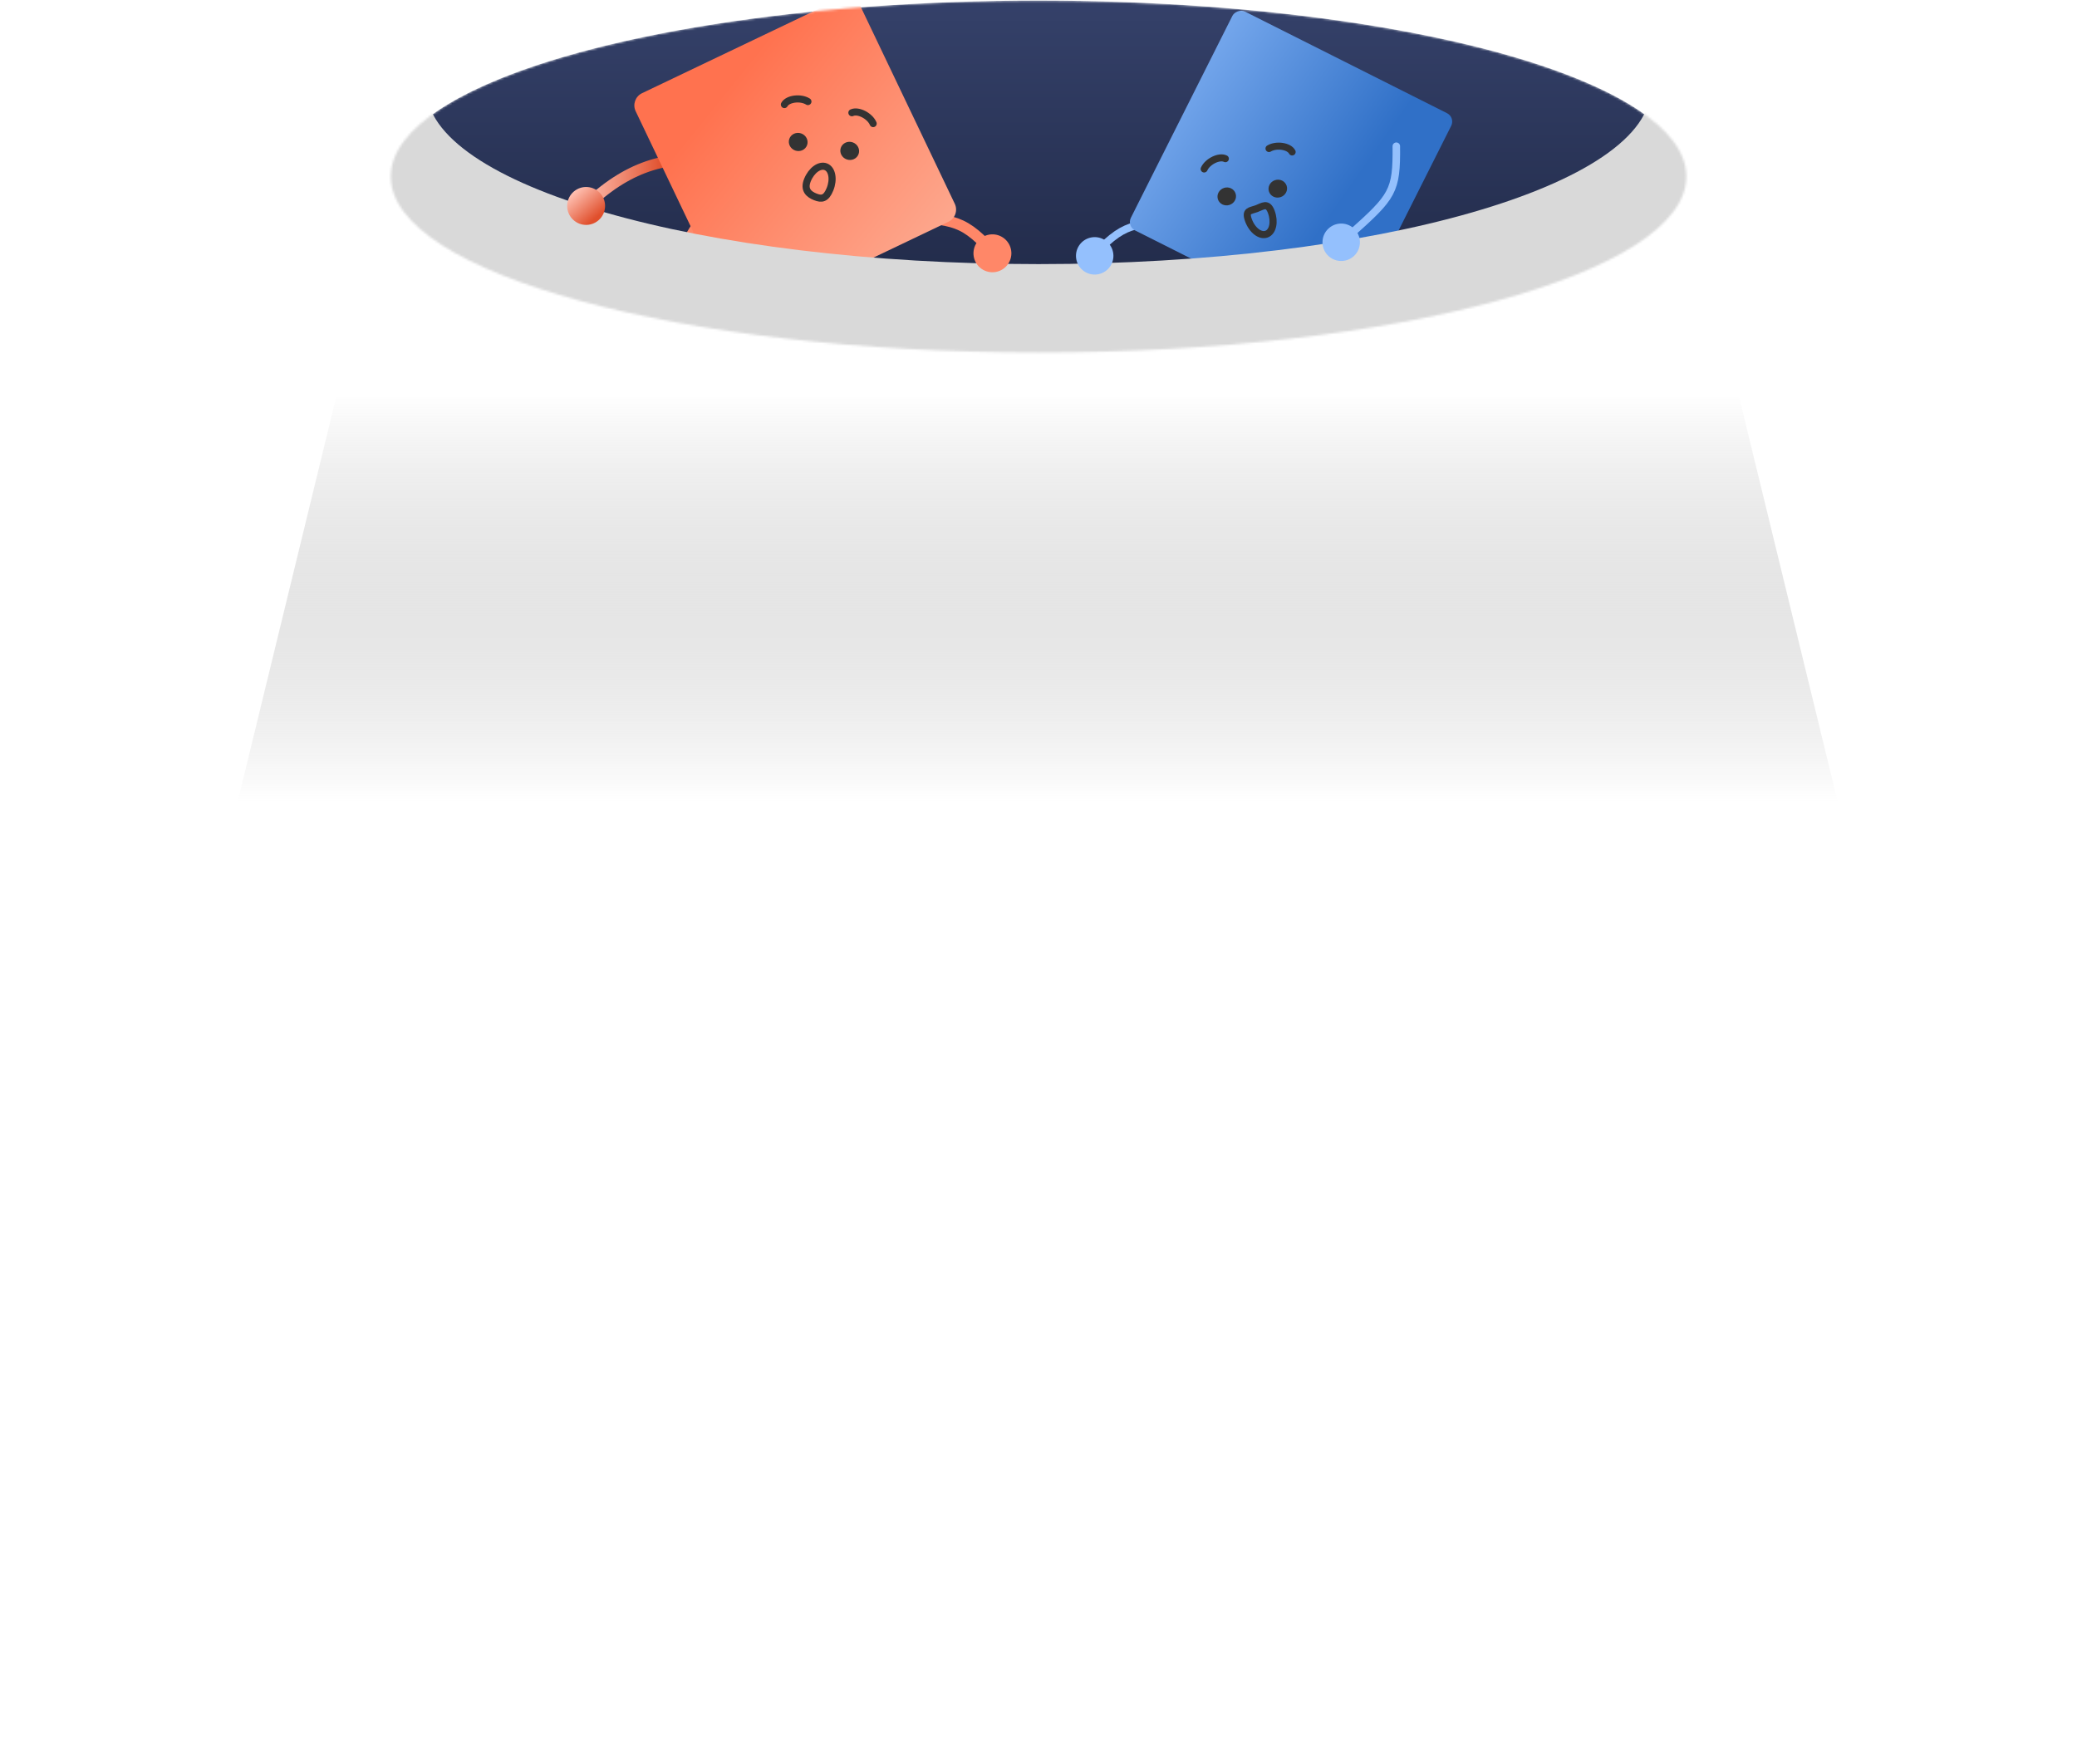 <svg viewBox="0 0 916 778" fill="none" xmlns="http://www.w3.org/2000/svg">
<g style="mix-blend-mode:overlay" filter="url(#filter0_f_1470_1429)">
<path d="M2 775.61L172.16 77L743.103 77L913.263 775.61L2 775.61Z" fill="url(#paint0_linear_1470_1429)"/>
</g>
<mask id="mask0_1470_1429" style="mask-type:alpha" maskUnits="userSpaceOnUse" x="172" y="0" width="572" height="156">
<ellipse cx="458.025" cy="77.84" rx="285.676" ry="77.599" fill="#D9D9D9"/>
</mask>
<g mask="url(#mask0_1470_1429)">
<ellipse cx="458.025" cy="77.84" rx="285.676" ry="77.599" fill="url(#paint1_linear_1470_1429)"/>
<path d="M308.684 98.013C308.684 98.013 301.085 107.899 298.034 119.71C295.168 130.806 296.857 143.811 296.293 145.566C295.13 149.19 281.405 154.668 281.405 154.668" stroke="#FF8768" stroke-width="4.777" stroke-linecap="round" stroke-linejoin="round"/>
<path d="M399.202 94.702C420.773 98.178 424.097 94.984 440.6 114.305" stroke="#FF8768" stroke-width="4.777" stroke-linecap="round" stroke-linejoin="round"/>
<path d="M319.329 71.205C299.331 68.395 281.813 70.64 262.871 86.928" stroke="url(#paint2_linear_1470_1429)" stroke-width="4.777" stroke-linecap="round" stroke-linejoin="round"/>
<rect x="277.771" y="43.662" width="109.404" height="109.404" rx="5.972" transform="rotate(-25.53 277.771 43.662)" fill="url(#paint3_linear_1470_1429)"/>
<path d="M355.032 121.348C355.032 121.348 355.183 142.687 350.908 151.549C346.633 160.41 335.566 170.048 335.37 171.571C334.966 174.715 344.934 185.053 344.934 185.053" stroke="#FE9C82" stroke-width="4.777" stroke-linecap="round" stroke-linejoin="round"/>
<ellipse cx="374.741" cy="66.536" rx="4.158" ry="3.99" transform="rotate(19.154 374.741 66.536)" fill="#333333"/>
<ellipse cx="352.023" cy="62.605" rx="4.158" ry="3.99" transform="rotate(19.154 352.023 62.605)" fill="#333333"/>
<path d="M345.938 46.104C347.346 43.49 353.087 42.756 356.305 44.779" stroke="#333333" stroke-width="3.134" stroke-linecap="round" stroke-linejoin="round"/>
<path d="M375.702 49.709C378.44 48.417 383.634 51.068 385.082 54.496" stroke="#333333" stroke-width="3.134" stroke-linecap="round" stroke-linejoin="round"/>
<path d="M610.272 104.821C610.272 104.821 617.578 114.734 620.355 126.456C622.964 137.47 621.036 150.277 621.558 152.021C622.634 155.622 636.077 161.305 636.077 161.305" stroke="#94C0FD" stroke-width="3.315" stroke-linecap="round"/>
<path d="M521.104 96.806C499.736 99.808 496.517 96.588 479.838 115.336" stroke="#94C0FD" stroke-width="3.315" stroke-linecap="round"/>
<rect width="108.045" height="108.045" rx="4.144" transform="matrix(-0.893 -0.449 -0.449 0.893 641.871 51.773)" fill="url(#paint4_linear_1470_1429)"/>
<path d="M615.805 64.477C615.992 84.421 614.25 86.587 595.87 103.045" stroke="#94C0FD" stroke-width="3.315" stroke-linecap="round"/>
<path d="M564.045 126.937C564.045 126.937 563.47 148.004 567.515 156.838C571.559 165.673 582.294 175.411 582.456 176.918C582.792 180.03 572.744 190.039 572.744 190.039" stroke="#94C0FD" stroke-width="3.315" stroke-linecap="round"/>
<ellipse cx="4.106" cy="3.94" rx="4.106" ry="3.94" transform="matrix(-0.951 0.309 0.309 0.951 543.713 81.597)" fill="#333333"/>
<ellipse cx="4.106" cy="3.94" rx="4.106" ry="3.94" transform="matrix(-0.951 0.309 0.309 0.951 566.221 78.169)" fill="#333333"/>
<path d="M569.866 67.013C568.527 64.404 562.873 63.566 559.656 65.498" stroke="#333333" stroke-width="3.095" stroke-linecap="round" stroke-linejoin="round"/>
<path d="M540.412 69.979C537.733 68.649 532.552 71.163 531.054 74.519" stroke="#333333" stroke-width="3.095" stroke-linecap="round" stroke-linejoin="round"/>
<path d="M550.607 97.137C548.988 92.74 551.334 93.058 554.114 92.035C556.894 91.013 559.056 89.035 560.674 93.433C562.292 97.831 561.35 102.226 558.57 103.248C555.79 104.271 552.225 101.535 550.607 97.137Z" stroke="#333333" stroke-width="3.135"/>
<path fill-rule="evenodd" clip-rule="evenodd" d="M458.02 183.761C780.164 183.761 1041.31 112.824 1041.31 25.318C1041.31 -62.188 780.164 -133.125 458.02 -133.125C135.875 -133.125 -125.275 -62.188 -125.275 25.318C-125.275 112.824 135.875 183.761 458.02 183.761ZM458.024 116.462C607.172 116.462 728.081 81.72 728.081 38.863C728.081 -3.994 607.172 -38.736 458.024 -38.736C308.875 -38.736 187.967 -3.994 187.967 38.863C187.967 81.72 308.875 116.462 458.024 116.462Z" fill="#D9D9D9"/>
<path d="M430.591 116.127C428.144 112.211 429.335 107.053 433.251 104.607C437.166 102.16 442.324 103.351 444.771 107.266C447.218 111.182 446.027 116.34 442.111 118.786C438.196 121.233 433.038 120.043 430.591 116.127Z" fill="#FF8768"/>
<path d="M253.044 84.475C256.545 81.464 261.824 81.862 264.834 85.362C267.845 88.863 267.447 94.142 263.946 97.152C260.445 100.163 255.167 99.765 252.156 96.264C249.146 92.764 249.543 87.485 253.044 84.475Z" fill="url(#paint5_linear_1470_1429)"/>
<path d="M489.697 117.334C492.191 113.517 491.118 108.401 487.301 105.907C483.484 103.413 478.367 104.485 475.873 108.303C473.379 112.12 474.452 117.237 478.269 119.731C482.087 122.225 487.203 121.152 489.697 117.334Z" fill="#94C0FD"/>
<path d="M597.008 112.986C600.405 109.945 600.693 104.725 597.651 101.328C594.609 97.931 589.39 97.643 585.993 100.685C582.596 103.726 582.308 108.946 585.35 112.343C588.391 115.74 593.611 116.028 597.008 112.986Z" fill="#94C0FD"/>
<path d="M366.052 83.421C364.307 87.77 362.29 87.909 359.541 86.806C356.792 85.703 354.351 83.776 356.096 79.427C357.841 75.077 361.484 72.446 364.234 73.549C366.983 74.652 367.797 79.072 366.052 83.421Z" stroke="#333333" stroke-width="3.135"/>
</g>
<defs>
<filter id="filter0_f_1470_1429" x="0.2" y="75.2" width="914.864" height="702.21" filterUnits="userSpaceOnUse" color-interpolation-filters="sRGB">
<feFlood flood-opacity="0" result="BackgroundImageFix"/>
<feBlend mode="normal" in="SourceGraphic" in2="BackgroundImageFix" result="shape"/>
<feGaussianBlur stdDeviation="0.9" result="effect1_foregroundBlur_1470_1429"/>
</filter>
<linearGradient id="paint0_linear_1470_1429" x1="420.749" y1="173.776" x2="420.749" y2="353.445" gradientUnits="userSpaceOnUse">
<stop stop-color="white"/>
<stop offset="1" stop-color="#999999" stop-opacity="0"/>
</linearGradient>
<linearGradient id="paint1_linear_1470_1429" x1="458.025" y1="270.318" x2="458.025" y2="-78.046" gradientUnits="userSpaceOnUse">
<stop stop-color="#0B1124"/>
<stop offset="1" stop-color="#414F7E"/>
</linearGradient>
<linearGradient id="paint2_linear_1470_1429" x1="296.368" y1="71.479" x2="257.053" y2="70.822" gradientUnits="userSpaceOnUse">
<stop offset="0.095" stop-color="#E04F2C"/>
<stop offset="1" stop-color="#FFC2B4"/>
</linearGradient>
<linearGradient id="paint3_linear_1470_1429" x1="365.869" y1="175.197" x2="291.892" y2="20.45" gradientUnits="userSpaceOnUse">
<stop stop-color="#FDAD94"/>
<stop offset="0.736" stop-color="#FF724F"/>
</linearGradient>
<linearGradient id="paint4_linear_1470_1429" x1="157.65" y1="58.362" x2="31.504" y2="76.919" gradientUnits="userSpaceOnUse">
<stop stop-color="#94C0FD"/>
<stop offset="1" stop-color="#3070C7"/>
</linearGradient>
<linearGradient id="paint5_linear_1470_1429" x1="263.946" y1="97.152" x2="253.044" y2="84.475" gradientUnits="userSpaceOnUse">
<stop offset="0.095" stop-color="#E04F2C"/>
<stop offset="1" stop-color="#FFC2B4"/>
</linearGradient>
</defs>
</svg>
